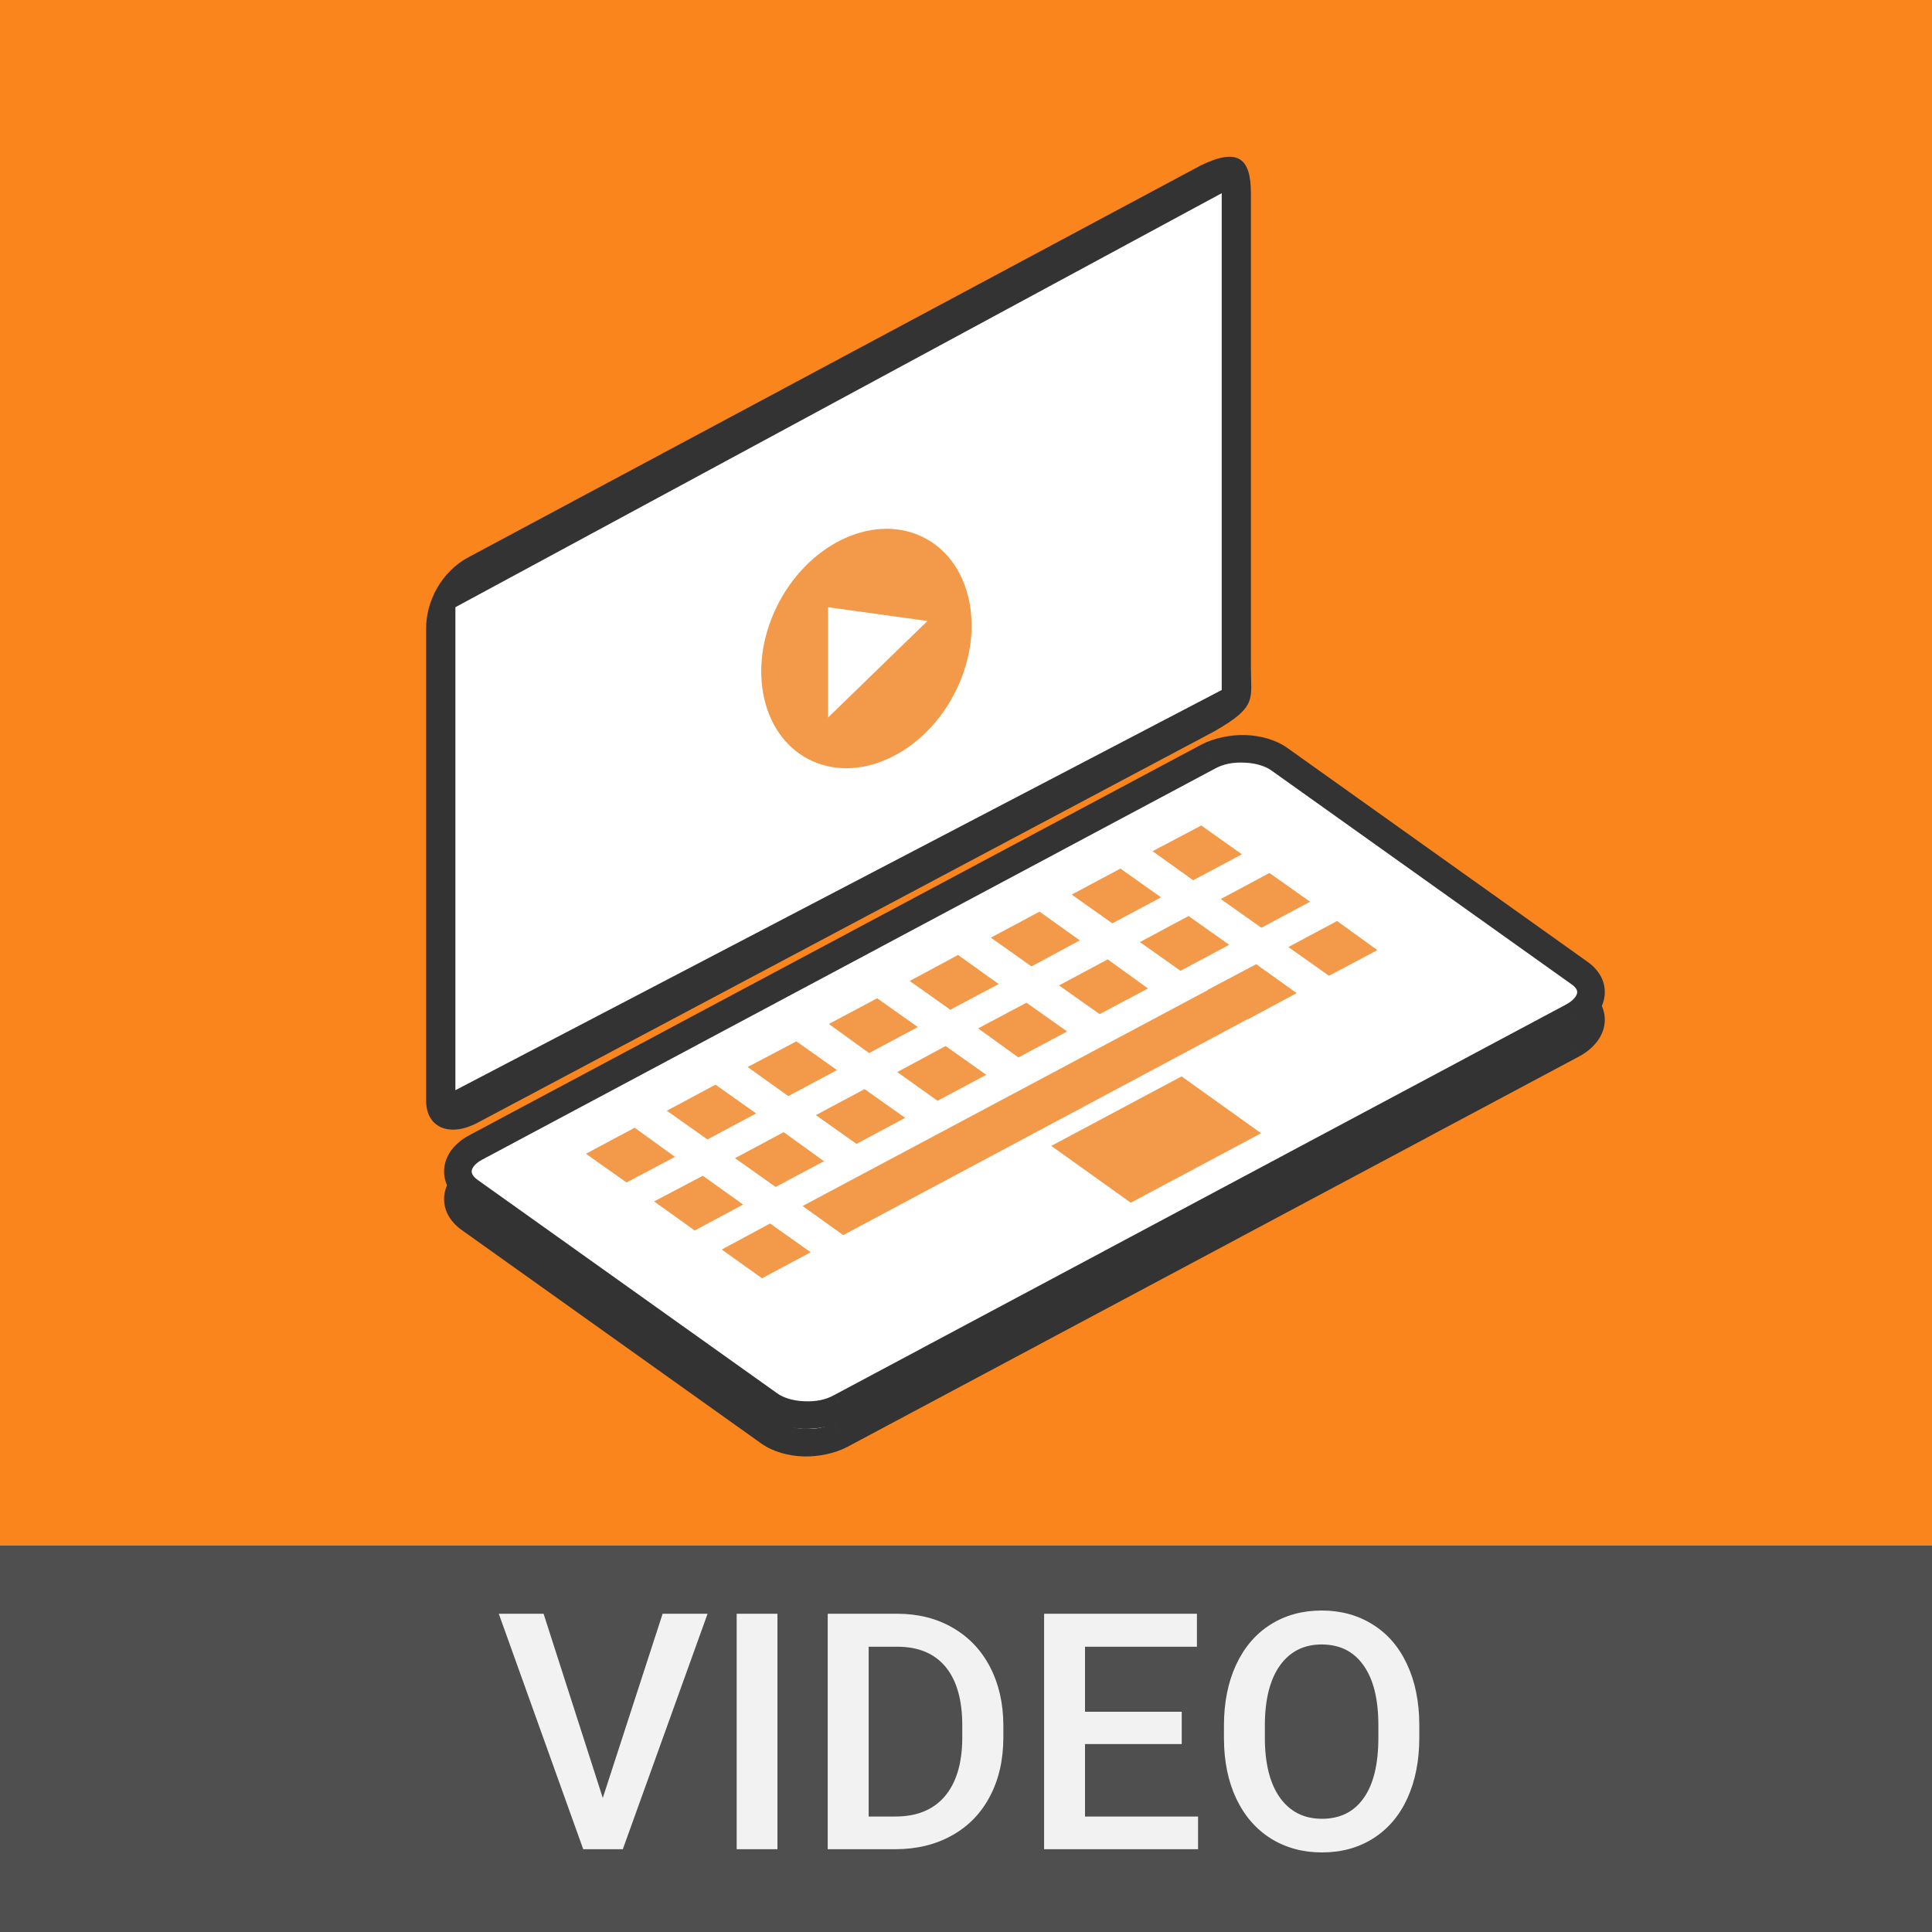 <svg width="70" height="70" viewBox="0 0 70 70" version="1.1" xmlns="http://www.w3.org/2000/svg" xmlns:xlink="http://www.w3.org/1999/xlink">
<rect x="0" y="0" width="70" height="70" fill="#808080" stroke="none"/>
<title>video1</title>
<desc>Created using Figma</desc>
<g id="Canvas" transform="translate(-9045 1870)">
<g id="video1">
<g id="Rectangle 26">
<use xlink:href="#path0_fill" transform="translate(9045 -1870)" fill="#FA851D"/>
</g>
<g id="Rectangle 27">
<use xlink:href="#path1_fill" transform="translate(9045 -1814)" fill="#4F4F4F"/>
</g>
<g id="VIDEO">
<use xlink:href="#path2_fill" transform="translate(9045 -1814)" fill="#F2F2F2"/>
</g>
<g id="Group">
<g id="Vector">
<use xlink:href="#path3_fill" transform="translate(9060.44 -1864.32)" fill="#333333"/>
</g>
<g id="Group">
<g id="Vector">
<use xlink:href="#path4_fill" transform="translate(9061.59 -1841.87)" fill="#FFFFFF"/>
<use xlink:href="#path5_stroke" transform="translate(9061.59 -1841.87)" fill="#333333"/>
</g>
<g id="Vector">
<use xlink:href="#path4_fill" transform="translate(9061.59 -1842.87)" fill="#FFFFFF"/>
<use xlink:href="#path5_stroke" transform="translate(9061.59 -1842.87)" fill="#333333"/>
</g>
<g id="keys">
<g id="Vector">
<use xlink:href="#path6_fill" transform="translate(9066.23 -1829.14)" fill="#F2994A"/>
</g>
<g id="Vector">
<use xlink:href="#path7_fill" transform="translate(9069.16 -1830.7)" fill="#F2994A"/>
</g>
<g id="Vector">
<use xlink:href="#path8_fill" transform="translate(9072.09 -1832.27)" fill="#F2994A"/>
</g>
<g id="Vector">
<use xlink:href="#path9_fill" transform="translate(9075.03 -1833.83)" fill="#F2994A"/>
</g>
<g id="Vector">
<use xlink:href="#path10_fill" transform="translate(9077.96 -1835.4)" fill="#F2994A"/>
</g>
<g id="Vector">
<use xlink:href="#path11_fill" transform="translate(9080.9 -1836.97)" fill="#F2994A"/>
</g>
<g id="Vector">
<use xlink:href="#path12_fill" transform="translate(9083.83 -1838.53)" fill="#F2994A"/>
</g>
<g id="Vector">
<use xlink:href="#path13_fill" transform="translate(9086.76 -1840.09)" fill="#F2994A"/>
</g>
<g id="Vector">
<use xlink:href="#path14_fill" transform="translate(9068.7 -1827.4)" fill="#F2994A"/>
</g>
<g id="Vector">
<use xlink:href="#path15_fill" transform="translate(9071.63 -1828.98)" fill="#F2994A"/>
</g>
<g id="Vector">
<use xlink:href="#path16_fill" transform="translate(9074.56 -1830.54)" fill="#F2994A"/>
</g>
<g id="Vector">
<use xlink:href="#path17_fill" transform="translate(9077.51 -1832.1)" fill="#F2994A"/>
</g>
<g id="Vector">
<use xlink:href="#path18_fill" transform="translate(9080.44 -1833.67)" fill="#F2994A"/>
</g>
<g id="Vector">
<use xlink:href="#path19_fill" transform="translate(9083.37 -1835.24)" fill="#F2994A"/>
</g>
<g id="Vector">
<use xlink:href="#path20_fill" transform="translate(9086.3 -1836.81)" fill="#F2994A"/>
</g>
<g id="Vector">
<use xlink:href="#path21_fill" transform="translate(9089.23 -1838.37)" fill="#F2994A"/>
</g>
<g id="Vector">
<use xlink:href="#path22_fill" transform="translate(9071.15 -1825.67)" fill="#F2994A"/>
</g>
<g id="Vector">
<use xlink:href="#path23_fill" transform="translate(9074.08 -1835.06)" fill="#F2994A"/>
</g>
<g id="Vector">
<use xlink:href="#path24_fill" transform="translate(9088.75 -1835.06)" fill="#F2994A"/>
</g>
<g id="Vector">
<use xlink:href="#path25_fill" transform="translate(9091.68 -1836.63)" fill="#F2994A"/>
</g>
<g id="Vector">
<use xlink:href="#path26_fill" transform="translate(9083.09 -1831)" fill="#F2994A"/>
</g>
</g>
</g>
<g id="Vector">
<use xlink:href="#path27_fill" transform="translate(9061.5 -1863)" fill="#FFFFFF"/>
</g>
<g id="Ellipse">
<use xlink:href="#path28_fill" transform="matrix(0.911 0.413 -0.434 0.901 9075.09 -1852.06)" fill="#F2994A"/>
</g>
<g id="Vector 2">
<use xlink:href="#path29_fill" transform="translate(9075 -1848)" fill="#FFFFFF"/>
</g>
</g>
</g>
</g>
<defs>
<path id="path0_fill" d="M 0 0L 70 0L 70 70L 0 70L 0 0Z"/>
<path id="path1_fill" d="M 0 0L 70 0L 70 14L 0 14L 0 0Z"/>
<path id="path2_fill" d="M 21.84 9.143L 24.008 2.469L 25.637 2.469L 22.566 11L 21.131 11L 18.072 2.469L 19.695 2.469L 21.84 9.143ZM 28.168 11L 26.691 11L 26.691 2.469L 28.168 2.469L 28.168 11ZM 29.99 11L 29.99 2.469L 32.51 2.469C 33.264 2.469 33.932 2.637 34.514 2.973C 35.1 3.309 35.553 3.785 35.873 4.402C 36.193 5.02 36.353 5.727 36.353 6.523L 36.353 6.951C 36.353 7.76 36.191 8.471 35.867 9.084C 35.547 9.697 35.088 10.17 34.49 10.502C 33.897 10.834 33.215 11 32.445 11L 29.99 11ZM 31.473 3.664L 31.473 9.816L 32.44 9.816C 33.217 9.816 33.812 9.574 34.227 9.09C 34.645 8.602 34.857 7.902 34.865 6.992L 34.865 6.518C 34.865 5.592 34.664 4.885 34.262 4.396C 33.859 3.908 33.275 3.664 32.51 3.664L 31.473 3.664ZM 42.816 7.191L 39.312 7.191L 39.312 9.816L 43.408 9.816L 43.408 11L 37.83 11L 37.83 2.469L 43.367 2.469L 43.367 3.664L 39.312 3.664L 39.312 6.02L 42.816 6.02L 42.816 7.191ZM 51.424 6.957C 51.424 7.793 51.279 8.527 50.99 9.16C 50.701 9.789 50.287 10.273 49.748 10.613C 49.213 10.949 48.596 11.117 47.897 11.117C 47.205 11.117 46.588 10.949 46.045 10.613C 45.506 10.273 45.088 9.791 44.791 9.166C 44.498 8.541 44.35 7.82 44.346 7.004L 44.346 6.523C 44.346 5.691 44.492 4.957 44.785 4.32C 45.082 3.684 45.498 3.197 46.033 2.861C 46.572 2.521 47.19 2.352 47.885 2.352C 48.58 2.352 49.195 2.52 49.73 2.855C 50.27 3.188 50.685 3.668 50.978 4.297C 51.272 4.922 51.42 5.65 51.424 6.482L 51.424 6.957ZM 49.941 6.512C 49.941 5.566 49.762 4.842 49.402 4.338C 49.047 3.834 48.541 3.582 47.885 3.582C 47.244 3.582 46.742 3.834 46.379 4.338C 46.02 4.838 45.836 5.547 45.828 6.465L 45.828 6.957C 45.828 7.895 46.01 8.619 46.373 9.131C 46.74 9.643 47.248 9.898 47.897 9.898C 48.553 9.898 49.057 9.648 49.408 9.148C 49.764 8.648 49.941 7.918 49.941 6.957L 49.941 6.512Z"/>
<path id="path3_fill" d="M 28.559 20.817L 1.878 34.991C 0.863 35.536 0.013 35.189 0 34.222L 0 17.107C -0.012 16.139 0.533 15.036 1.548 14.502L 28.059 0.317C 29.429 -0.352 29.882 0.065 29.882 1.317L 29.882 18.459C 29.882 19.674 30.132 19.912 28.559 20.817Z"/>
<path id="path4_fill" d="M 40.395 9.702L 13.876 23.853C 13.102 24.275 11.935 24.225 11.287 23.766L 0.426 16.027C -0.221 15.568 -0.12 14.849 0.654 14.44L 27.174 0.289C 27.948 -0.133 29.115 -0.083 29.762 0.376L 40.624 8.115C 41.284 8.561 41.169 9.28 40.395 9.702Z"/>
<path id="path5_stroke" d="M 40.395 9.702L 40.631 10.143L 40.635 10.141L 40.395 9.702ZM 13.876 23.853L 13.64 23.412L 13.637 23.414L 13.876 23.853ZM 11.287 23.766L 10.997 24.174L 10.998 24.174L 11.287 23.766ZM 0.426 16.027L 0.716 15.62L 0.715 15.619L 0.426 16.027ZM 0.654 14.44L 0.888 14.882L 0.89 14.881L 0.654 14.44ZM 27.174 0.289L 27.409 0.73L 27.413 0.728L 27.174 0.289ZM 29.762 0.376L 30.052 -0.032L 30.052 -0.032L 29.762 0.376ZM 40.624 8.115L 40.334 8.522L 40.344 8.529L 40.624 8.115ZM 40.16 9.261L 13.641 23.412L 14.111 24.294L 40.631 10.143L 40.16 9.261ZM 13.637 23.414C 13.32 23.593 12.965 23.658 12.552 23.64C 12.15 23.626 11.8 23.516 11.577 23.358L 10.998 24.174C 11.422 24.475 11.979 24.62 12.516 24.64C 13.042 24.655 13.658 24.535 14.115 24.292L 13.637 23.414ZM 11.578 23.359L 0.716 15.62L 0.136 16.434L 10.997 24.174L 11.578 23.359ZM 0.715 15.619C 0.505 15.47 0.494 15.345 0.502 15.286C 0.514 15.206 0.591 15.039 0.888 14.882L 0.421 13.998C -0.056 14.25 -0.417 14.647 -0.488 15.144C -0.562 15.661 -0.3 16.125 0.137 16.435L 0.715 15.619ZM 0.89 14.881L 27.409 0.73L 26.938 -0.152L 0.419 13.999L 0.89 14.881ZM 27.413 0.728C 27.729 0.549 28.084 0.483 28.497 0.502C 28.899 0.516 29.25 0.625 29.473 0.783L 30.052 -0.032C 29.627 -0.333 29.071 -0.478 28.534 -0.498C 28.008 -0.514 27.392 -0.393 26.934 -0.15L 27.413 0.728ZM 29.472 0.783L 40.334 8.522L 40.914 7.707L 30.052 -0.032L 29.472 0.783ZM 40.344 8.529C 40.554 8.671 40.561 8.79 40.553 8.844C 40.541 8.926 40.458 9.098 40.156 9.263L 40.635 10.141C 41.106 9.884 41.468 9.486 41.542 8.991C 41.619 8.469 41.353 8.004 40.904 7.701L 40.344 8.529Z"/>
<path id="path6_fill" d="M 3.223 1.054L 1.472 1.984L -1.93615e-07 0.943L 1.764 7.56975e-07L 3.223 1.054Z"/>
<path id="path7_fill" d="M 3.236 1.042L 1.472 1.984L -3.87229e-07 0.943L 1.764 0L 3.236 1.042Z"/>
<path id="path8_fill" d="M 3.236 1.042L 1.472 1.984L 3.87229e-07 0.93L 1.764 -7.56975e-07L 3.236 1.042Z"/>
<path id="path9_fill" d="M 3.223 1.042L 1.459 1.984L 0 0.93L 1.751 3.78487e-07L 3.223 1.042Z"/>
<path id="path10_fill" d="M 3.223 1.054L 1.472 1.984L 7.74458e-07 0.943L 1.751 7.56975e-07L 3.223 1.054Z"/>
<path id="path11_fill" d="M 3.223 1.042L 1.472 1.984L -3.87229e-07 0.943L 1.764 0L 3.223 1.042Z"/>
<path id="path12_fill" d="M 3.236 1.042L 1.472 1.984L 3.87229e-07 0.943L 1.764 -7.56975e-07L 3.236 1.042Z"/>
<path id="path13_fill" d="M 3.236 1.042L 1.472 1.984L -7.74458e-07 0.93L 1.764 3.78487e-07L 3.236 1.042Z"/>
<path id="path14_fill" d="M 3.223 1.042L 1.472 1.984L -1.93615e-07 0.93L 1.764 7.56975e-07L 3.223 1.042Z"/>
<path id="path15_fill" d="M 3.223 1.054L 1.472 1.984L -3.87229e-07 0.943L 1.764 -7.56975e-07L 3.223 1.054Z"/>
<path id="path16_fill" d="M 3.236 1.042L 1.472 1.984L 3.87229e-07 0.943L 1.764 -1.51395e-06L 3.236 1.042Z"/>
<path id="path17_fill" d="M 3.223 1.042L 1.459 1.984L 0 0.943L 1.751 1.51395e-06L 3.223 1.042Z"/>
<path id="path18_fill" d="M 3.223 1.042L 1.459 1.984L 7.74458e-07 0.93L 1.751 7.56975e-07L 3.223 1.042Z"/>
<path id="path19_fill" d="M 3.223 1.054L 1.472 1.984L -3.87229e-07 0.943L 1.764 -7.56975e-07L 3.223 1.054Z"/>
<path id="path20_fill" d="M 3.236 1.042L 1.472 1.984L 3.87229e-07 0.943L 1.764 3.78487e-07L 3.236 1.042Z"/>
<path id="path21_fill" d="M 3.236 1.042L 1.472 1.984L -7.74458e-07 0.943L 1.764 -3.78487e-07L 3.236 1.042Z"/>
<path id="path22_fill" d="M 3.223 1.042L 1.459 1.984L 1.93615e-07 0.943L 1.751 7.56975e-07L 3.223 1.042Z"/>
<path id="path23_fill" d="M 17.891 1.042L 1.472 9.81L 0 8.756L 16.432 -7.56975e-07L 17.891 1.042Z"/>
<path id="path24_fill" d="M 3.223 1.042L 1.472 1.984L 7.74458e-07 0.93L 1.764 -7.56975e-07L 3.223 1.042Z"/>
<path id="path25_fill" d="M 3.223 1.054L 1.472 1.984L -3.87229e-07 0.943L 1.764 -3.78487e-07L 3.223 1.054Z"/>
<path id="path26_fill" d="M 7.601 2.059L 2.88 4.576L 7.74458e-07 2.518L 4.72 1.51395e-06L 7.601 2.059Z"/>
<path id="path27_fill" d="M 27.765 18L 0 32.5L 0 15L 27.765 0L 27.765 18Z"/>
<path id="path28_fill" d="M 7.169 4.524C 7.169 7.023 5.564 9.048 3.585 9.048C 1.605 9.048 0 7.023 0 4.524C 0 2.025 1.605 0 3.585 0C 5.564 0 7.169 2.025 7.169 4.524Z"/>
<path id="path29_fill" d="M 0 4L 0 0L 3.603 0.5L 0 4Z"/>
</defs>
</svg>

